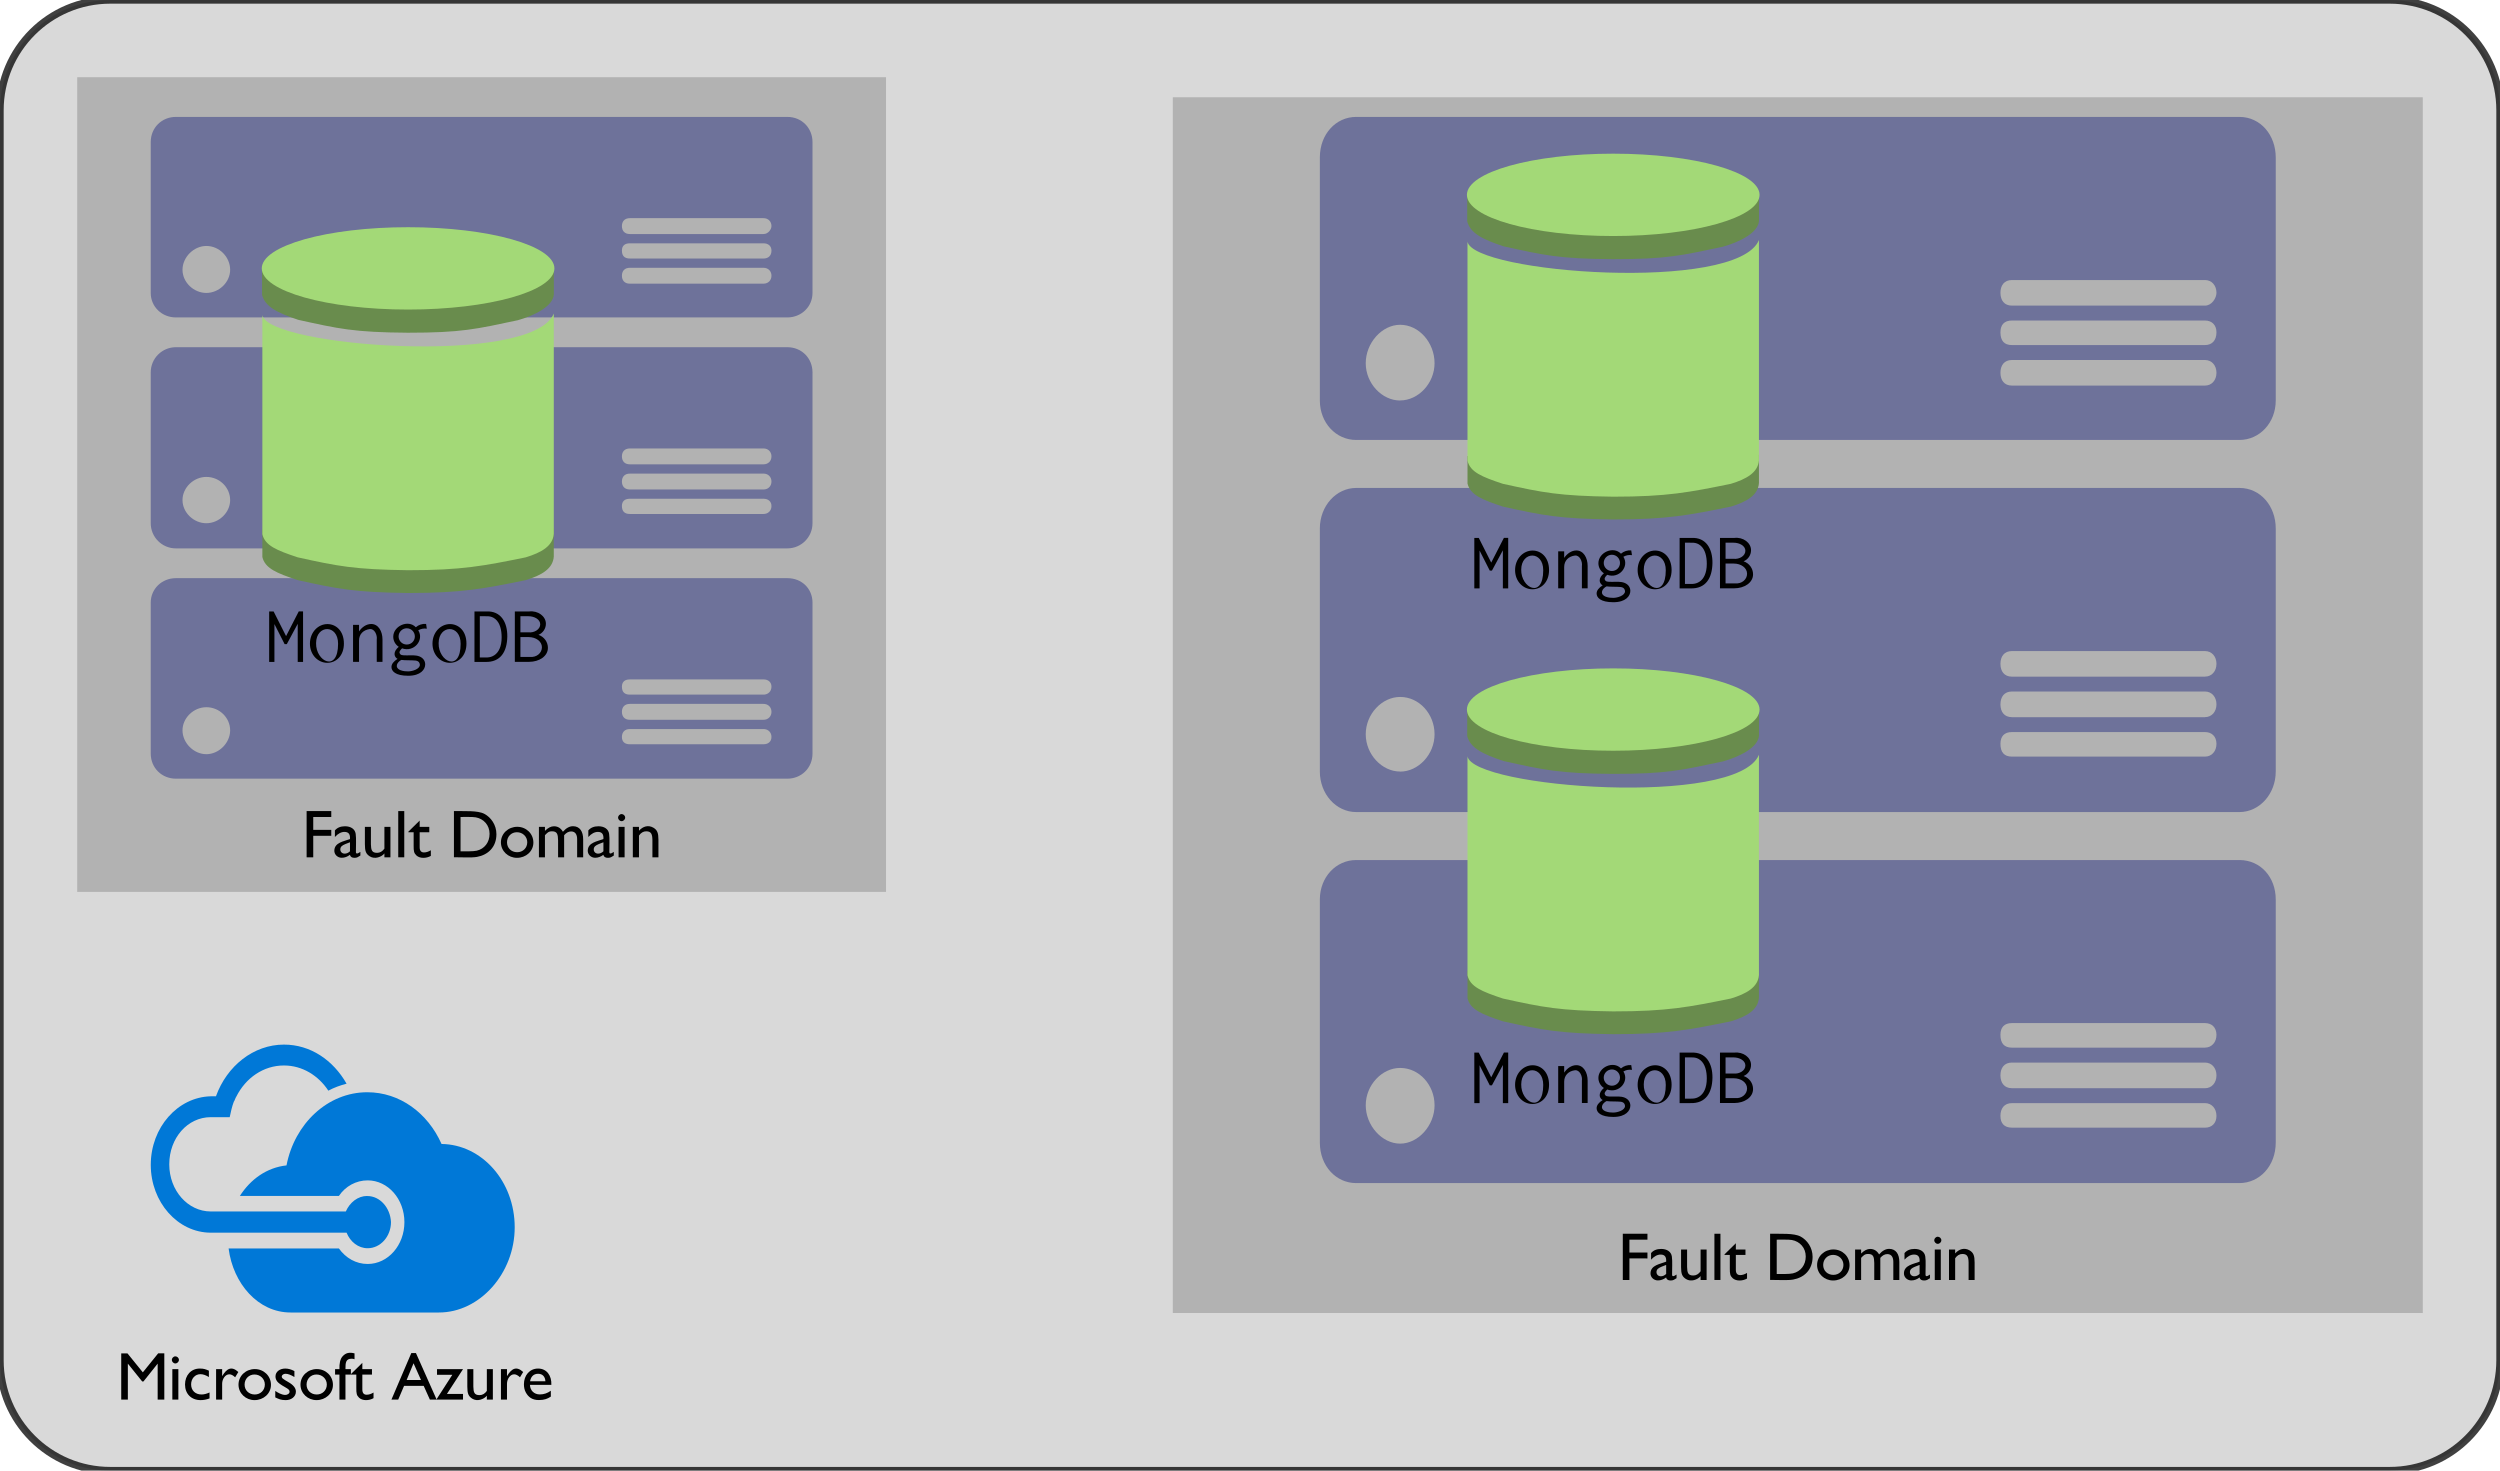 <svg xmlns="http://www.w3.org/2000/svg" xmlns:xlink="http://www.w3.org/1999/xlink" width="680" height="400"><g transform="translate(0 0)"><path d="M650 0c16.57 0 30 13.43 30 30v340c0 16.57-13.43 30-30 30H30c-16.57 0-30-13.43-30-30V30C0 13.43 13.43 0 30 0z" stroke="#000" stroke-width="2" fill="#ccc" opacity=".75"/><path d="M99.9 325.3c-2.57 0-4.75 1.75-5.84 4.22H57.34c-6.24 0-11.3-5.68-11.3-12.82 0-7.15 4.96-12.83 11.3-12.83h5.14c.3-1.4.6-2.84 1.1-4.16.3-.42.4-1 .7-1.44 2.56-5.1 7.4-8.46 12.95-8.46 5.05 0 9.4 2.77 12.08 6.85 1.6-.87 3.28-1.45 4.96-1.9-3.66-6.4-9.8-10.63-17.03-10.63-8.3 0-15.54 5.83-18.5 14.06v0h-1.4c-9 .22-16.33 8.46-16.33 18.66 0 10.13 7.33 18.44 16.34 18.44h36.92c1 2.48 3.17 4.23 5.74 4.23 3.47 0 6.34-3.2 6.34-7.13-.2-3.87-2.97-7.07-6.44-7.07z" fill="#0078d7"/><path d="M119.4 357c11.1 0 20.6-10.64 20.6-23.18 0-12.46-8.9-22.52-19.9-22.66-3.76-8.46-11.38-14.07-20.2-14.07-10.8 0-19.8 8.6-21.97 19.9-5.35.57-9.8 3.78-12.68 8.3h26.93c1.78-2.63 4.66-4.23 7.82-4.23 5.55 0 10 5.1 10 11.37s-4.45 11.37-10 11.37c-3.16 0-5.94-1.6-7.82-4.22h-30C63.4 349.13 70.2 357 79.03 357h40.4z" fill="#0078d7"/><path d="M6.5 357h169v34.88H6.5z" fill="none"/><use xlink:href="#a" transform="matrix(1,0,0,1,11.5,362) translate(20.125 18.688)"/><use xlink:href="#b" transform="matrix(1,0,0,1,11.5,362) translate(94.973 18.688)"/><path d="M21 242.6h220V21H21z" fill="#b2b2b2"/><use xlink:href="#c" transform="matrix(1,0,0,1,26,26) translate(55.997 207.188)"/><use xlink:href="#d" transform="matrix(1,0,0,1,26,26) translate(96.066 207.188)"/><path d="M214.16 157.26H47.84c-3.78 0-6.84 2.88-6.84 6.66v41.04c0 3.96 3.06 6.84 6.84 6.84h166.32c3.78 0 6.84-2.88 6.84-6.84v-41.04c0-3.78-2.88-6.66-6.84-6.66zM56.12 205.14c-3.42 0-6.48-3.06-6.48-6.48 0-3.42 3.06-6.3 6.48-6.3 3.6 0 6.48 2.88 6.48 6.3s-3.06 6.48-6.48 6.48zm151.56-2.7h-36.36c-1.44 0-2.16-.72-2.16-1.98s.72-2.16 2.16-2.16h36.36c1.26 0 2.16.9 2.16 2.16 0 1.26-.9 1.98-2.16 1.98zm0-6.66h-36.36c-1.44 0-2.16-.9-2.16-2.16 0-1.26.72-2.16 2.16-2.16h36.36c1.26 0 2.16.9 2.16 2.16 0 1.26-.9 2.16-2.16 2.16zm0-6.84h-36.36c-1.44 0-2.16-.72-2.16-2.16 0-1.26.72-1.98 2.16-1.98h36.36c1.26 0 2.16.72 2.16 1.98s-.9 2.16-2.16 2.16zM214.16 94.44H47.84c-3.78 0-6.84 3.06-6.84 6.84v41.04c0 3.78 3.06 6.84 6.84 6.84h166.32c3.78 0 6.84-3.06 6.84-6.84v-41.04c0-3.78-2.88-6.84-6.84-6.84zM56.12 142.32c-3.42 0-6.48-2.88-6.48-6.3s3.06-6.3 6.48-6.3c3.6 0 6.48 2.88 6.48 6.3s-3.06 6.3-6.48 6.3zm151.56-2.52h-36.36c-1.44 0-2.16-.72-2.16-2.16 0-1.26.72-1.98 2.16-1.98h36.36c1.26 0 2.16.72 2.16 1.98s-.9 2.16-2.16 2.16zm0-6.66h-36.36c-1.44 0-2.16-.9-2.16-2.16 0-1.26.72-2.16 2.16-2.16h36.36c1.26 0 2.16.9 2.16 2.16 0 1.26-.9 2.16-2.16 2.16zm0-6.84h-36.36c-1.44 0-2.16-.9-2.16-2.16 0-1.26.72-2.16 2.16-2.16h36.36c1.26 0 2.16.9 2.16 2.16 0 1.26-.9 2.16-2.16 2.16zM214.16 31.8H47.84c-3.78 0-6.84 2.88-6.84 6.84v41.04c0 3.78 3.06 6.66 6.84 6.66h166.32c3.78 0 6.84-2.88 6.84-6.66V38.64c0-3.78-2.88-6.84-6.84-6.84zM56.12 79.68c-3.42 0-6.48-2.88-6.48-6.3s3.06-6.48 6.48-6.48c3.6 0 6.48 3.06 6.48 6.48 0 3.42-3.06 6.3-6.48 6.3zm151.56-2.52h-36.36c-1.44 0-2.16-.9-2.16-2.16 0-1.26.72-2.16 2.16-2.16h36.36c1.26 0 2.16.9 2.16 2.16 0 1.26-.9 2.16-2.16 2.16zm0-6.84h-36.36c-1.44 0-2.16-.72-2.16-2.16 0-1.26.72-1.98 2.16-1.98h36.36c1.26 0 2.16.72 2.16 1.98 0 1.44-.9 2.16-2.16 2.16zm0-6.66h-36.36c-1.44 0-2.16-.9-2.16-2.16 0-1.26.72-2.16 2.16-2.16h36.36c1.26 0 2.16.9 2.16 2.16 0 .9-.9 2.16-2.16 2.16z" fill="#2a3282" fill-opacity=".5"/><path d="M71.28 72.8v7.4c.8 3.2 4.14 4.9 9.87 6.8 10.9 2.4 15.04 3.4 29.77 3.5 14.73 0 18.63-1 29.93-3.4 4.3-1.2 9.55-3.7 9.8-7v-7.7c-7.97.2-79.37-.6-79.37.4z" fill="#698c4d"/><path d="M150.8 73c0 6.2-17.83 11.2-39.8 11.2s-39.8-5-39.8-11.2c0-6.2 17.83-11.2 39.8-11.2s39.8 5 39.8 11.2z" fill="#a3d977"/><path d="M71.36 144.1v7.4c.72 3.1 3.9 4.4 9.63 6.3 10.9 2.4 15.27 3.3 30 3.5 14.73 0 20.7-1.2 32-3.5 4.3-1.3 7.4-3.1 7.64-6.4v-7.7c-7.88.1-79.28-.6-79.28.4z" fill="#698c4d"/><path d="M71.36 85.7v59.6c.72 3.1 3.9 4.4 9.63 6.3 10.9 2.4 15.27 3.3 30 3.5 14.73 0 20.7-1.2 32-3.5 4.3-1.3 7.4-3.1 7.64-6.4V85.3c-5.9 14.4-77.93 9-79.28.4z" fill="#a3d977"/><use xlink:href="#e" transform="matrix(1,0,0,1,71.2,161.8) translate(1.111 18.222)"/><path d="M319 357.14h340V26.46H319z" fill="#b2b2b2"/><use xlink:href="#c" transform="matrix(1,0,0,1,324,31.464) translate(115.997 316.688)"/><use xlink:href="#d" transform="matrix(1,0,0,1,324,31.464) translate(156.066 316.688)"/><path d="M609.12 233.93H368.88c-5.46 0-9.88 4.64-9.88 10.73v66.12c0 6.38 4.42 11.02 9.88 11.02h240.24c5.46 0 9.88-4.64 9.88-11.02v-66.12c0-6.1-4.16-10.73-9.88-10.73zm-228.28 77.14c-4.94 0-9.36-4.93-9.36-10.44 0-5.5 4.42-10.15 9.36-10.15 5.2 0 9.36 4.64 9.36 10.15 0 5.5-4.42 10.44-9.36 10.44zm218.92-4.35h-52.52c-2.08 0-3.12-1.16-3.12-3.2 0-2.02 1.04-3.47 3.12-3.47h52.52c1.82 0 3.12 1.45 3.12 3.48 0 2.03-1.3 3.2-3.12 3.2zm0-10.73h-52.52c-2.08 0-3.12-1.46-3.12-3.5 0-2.02 1.04-3.47 3.12-3.47h52.52c1.82 0 3.12 1.45 3.12 3.48 0 2.04-1.3 3.5-3.12 3.5zm0-11.03h-52.52c-2.08 0-3.12-1.16-3.12-3.48 0-2.04 1.04-3.2 3.12-3.2h52.52c1.82 0 3.12 1.16 3.12 3.2 0 2.02-1.3 3.47-3.12 3.47zM609.12 132.72H368.88c-5.46 0-9.88 4.93-9.88 11.02v66.12c0 6.1 4.42 11.02 9.88 11.02h240.24c5.46 0 9.88-4.93 9.88-11.02v-66.12c0-6.1-4.16-11.02-9.88-11.02zm-228.28 77.14c-4.94 0-9.36-4.64-9.36-10.15 0-5.5 4.42-10.14 9.36-10.14 5.2 0 9.36 4.64 9.36 10.15 0 5.52-4.42 10.16-9.36 10.16zm218.92-4.06h-52.52c-2.08 0-3.12-1.16-3.12-3.48 0-2.03 1.04-3.2 3.12-3.2h52.52c1.82 0 3.12 1.17 3.12 3.2 0 2.03-1.3 3.48-3.12 3.48zm0-10.73h-52.52c-2.08 0-3.12-1.45-3.12-3.48 0-2.04 1.04-3.5 3.12-3.5h52.52c1.82 0 3.12 1.46 3.12 3.5 0 2.02-1.3 3.47-3.12 3.47zm0-11.02h-52.52c-2.08 0-3.12-1.45-3.12-3.48 0-2.03 1.04-3.48 3.12-3.48h52.52c1.82 0 3.12 1.44 3.12 3.47 0 2.03-1.3 3.48-3.12 3.48zM609.12 31.8H368.88c-5.46 0-9.88 4.64-9.88 11.02v66.12c0 6.1 4.42 10.73 9.88 10.73h240.24c5.46 0 9.88-4.64 9.88-10.73V42.82c0-6.1-4.16-11.02-9.88-11.02zm-228.28 77.14c-4.94 0-9.36-4.64-9.36-10.15 0-5.52 4.42-10.45 9.36-10.45 5.2 0 9.36 4.93 9.36 10.44 0 5.5-4.42 10.14-9.36 10.14zm218.92-4.06h-52.52c-2.08 0-3.12-1.45-3.12-3.48 0-2.03 1.04-3.48 3.12-3.48h52.52c1.82 0 3.12 1.45 3.12 3.48 0 2.03-1.3 3.48-3.12 3.48zm0-11.02h-52.52c-2.08 0-3.12-1.16-3.12-3.48 0-2.03 1.04-3.2 3.12-3.2h52.52c1.82 0 3.12 1.17 3.12 3.2 0 2.32-1.3 3.48-3.12 3.48zm0-10.73h-52.52c-2.08 0-3.12-1.45-3.12-3.48 0-2.03 1.04-3.48 3.12-3.48h52.52c1.82 0 3.12 1.45 3.12 3.48 0 1.45-1.3 3.48-3.12 3.48z" fill="#2a3282" fill-opacity=".5"/><path d="M399.08 52.8v7.4c.8 3.2 4.14 4.9 9.87 6.8 10.9 2.4 15.04 3.4 29.77 3.5 14.73 0 18.63-1 29.93-3.4 4.3-1.2 9.55-3.7 9.8-7v-7.7c-7.97.2-79.37-.6-79.37.4z" fill="#698c4d"/><path d="M478.6 53c0 6.2-17.83 11.2-39.8 11.2S399 59.2 399 53c0-6.2 17.83-11.2 39.8-11.2s39.8 5 39.8 11.2z" fill="#a3d977"/><path d="M399.16 124.1v7.4c.72 3.1 3.9 4.4 9.63 6.3 10.9 2.4 15.27 3.3 30 3.5 14.73 0 20.7-1.2 32-3.5 4.3-1.3 7.4-3.1 7.64-6.4v-7.7c-7.88.1-79.28-.6-79.28.4z" fill="#698c4d"/><path d="M399.16 65.7v59.6c.72 3.1 3.9 4.4 9.63 6.3 10.9 2.4 15.27 3.3 30 3.5 14.73 0 20.7-1.2 32-3.5 4.3-1.3 7.4-3.1 7.64-6.4V65.3c-5.9 14.4-77.93 9-79.28.4z" fill="#a3d977"/><use xlink:href="#e" transform="matrix(1,0,0,1,399,141.8) translate(1.111 18.222)"/><path d="M399.08 192.8v7.4c.8 3.2 4.14 4.9 9.87 6.8 10.9 2.4 15.04 3.4 29.77 3.5 14.73 0 18.63-1 29.93-3.4 4.3-1.2 9.55-3.7 9.8-7v-7.7c-7.97.2-79.37-.6-79.37.4z" fill="#698c4d"/><path d="M478.6 193c0 6.2-17.83 11.2-39.8 11.2s-39.8-5-39.8-11.2c0-6.2 17.83-11.2 39.8-11.2s39.8 5 39.8 11.2z" fill="#a3d977"/><path d="M399.16 264.1v7.4c.72 3.1 3.9 4.4 9.63 6.3 10.9 2.4 15.27 3.3 30 3.5 14.73 0 20.7-1.2 32-3.5 4.3-1.3 7.4-3.1 7.64-6.4v-7.7c-7.88.1-79.28-.6-79.28.4z" fill="#698c4d"/><path d="M399.16 205.7v59.6c.72 3.1 3.9 4.4 9.63 6.3 10.9 2.4 15.27 3.3 30 3.5 14.73 0 20.7-1.2 32-3.5 4.3-1.3 7.4-3.1 7.64-6.4v-59.9c-5.9 14.4-77.93 9-79.28.4z" fill="#a3d977"/><g><use xlink:href="#e" transform="matrix(1,0,0,1,399,281.8) translate(1.111 18.222)"/></g><defs><path d="M1266-1397h186V0h-201v-1087L821-547h-37l-434-540V0H150v-1397h188l465 574" id="f"/><path d="M117-1200c0-54 52-107 106-107 58 0 109 49 109 107 0 57-51 108-109 108-54 0-106-53-106-108zm16 280h182V0H133v-920" id="g"/><path d="M262-461c0 187 127 307 316 307 70 0 150-20 241-61v180C728-1 638 16 551 16 268 16 78-172 78-455c0-278 181-487 454-483 122 2 168 22 267 64v194c-92-59-177-88-256-88-165 0-281 138-281 307" id="h"/><path d="M541-764c-125-1-217 148-217 283V0H141v-920h183v211c142-236 286-310 489-125l-96 160c-63-60-122-90-176-90" id="i"/><path d="M76-451c0-267 222-471 493-471s488 207 488 476c0 265-225 462-496 462C296 16 76-188 76-451zm796-4c0-172-139-303-313-303-172 0-299 133-299 305 0 174 132 299 307 299 174 0 305-128 305-301" id="j"/><path d="M391 16C248 13 200-13 84-66v-196c78 54 186 115 293 121 64 4 138-37 139-95 0-27-8-48-26-66s-56-44-115-77c-117-65-195-121-231-167s-54-97-54-152c-1-149 137-240 295-240 90 0 182 25 277 76v180c-108-65-196-98-265-98-93 0-157 78-89 143 29 27 119 78 169 107 153 87 230 183 230 288C708-83 559 21 391 16" id="k"/><path d="M522-1235c-182-2-191 119-190 315h164v164H332V0H150v-756H18v-164h132c-6-169 22-306 94-386 96-107 202-131 362-91v178c-29-11-57-16-84-16" id="l"/><path d="M0-774l342-336v190h291v164H342v451c0 105 44 158 131 158 65 0 134-22 207-66v170C550 33 349 44 243-57c-73-70-84-127-83-291v-408H0v-18" id="m"/><g id="a"><use transform="matrix(0.009,0,0,0.009,0,0)" xlink:href="#f"/><use transform="matrix(0.009,0,0,0.009,14.054,0)" xlink:href="#g"/><use transform="matrix(0.009,0,0,0.009,18,0)" xlink:href="#h"/><use transform="matrix(0.009,0,0,0.009,25.884,0)" xlink:href="#i"/><use transform="matrix(0.009,0,0,0.009,32.563,0)" xlink:href="#j"/><use transform="matrix(0.009,0,0,0.009,42.495,0)" xlink:href="#k"/><use transform="matrix(0.009,0,0,0.009,49.421,0)" xlink:href="#j"/><use transform="matrix(0.009,0,0,0.009,59.353,0)" xlink:href="#l"/><use transform="matrix(0.009,0,0,0.009,63.853,0)" xlink:href="#m"/></g><path d="M600-1405h141L1366 0h-205L975-414H381L205 0H0zm293 813l-225-506-209 506h434" id="n"/><path d="M43-920h786L342-170h487V0H23l483-750H43v-170" id="o"/><path d="M307-395c4 175 28 260 187 260 87 0 160-42 221-127v-658h182V0H715v-117C629-10 424 68 274-28c-116-74-149-155-149-365v-527h182v525" id="p"/><path d="M512-938c262 0 413 213 401 494H266c6 169 125 288 299 288 120 0 231-37 332-112v178C790-20 702 12 537 14c-210 1-322-95-397-232-39-71-56-154-56-247 0-265 171-473 428-473zm221 385c-7-136-83-227-221-227-143 0-220 95-242 227h463" id="q"/><g id="b"><use transform="matrix(0.009,0,0,0.009,0,0)" xlink:href="#n"/><use transform="matrix(0.009,0,0,0.009,12.006,0)" xlink:href="#o"/><use transform="matrix(0.009,0,0,0.009,19.512,0)" xlink:href="#p"/><use transform="matrix(0.009,0,0,0.009,28.512,0)" xlink:href="#i"/><use transform="matrix(0.009,0,0,0.009,35.279,0)" xlink:href="#q"/></g><path d="M156-1397h745v178H356v390h545v178H356V0H156v-1397" id="r"/><path d="M279 14C154 14 49-84 55-209c11-240 284-270 473-344 10-137-37-215-166-215-99 0-196 51-290 154v-199c71-83 172-125 305-125 171 0 301 80 323 228s4 380 7 548c0 31 11 47 32 47 22 0 56-16 103-49v111c-70 41-94 69-178 69-78 0-124-31-138-92-77 60-160 90-247 90zm-43-254c-2 75 56 129 131 129 58 0 112-24 161-71v-273c-79 31-209 74-254 121-25 26-38 57-38 94" id="s"/><path d="M133-1397h182V0H133v-1397" id="t"/><g id="c"><use transform="matrix(0.009,0,0,0.009,0,0)" xlink:href="#r"/><use transform="matrix(0.009,0,0,0.009,8.446,0)" xlink:href="#s"/><use transform="matrix(0.009,0,0,0.009,16.128,0)" xlink:href="#p"/><use transform="matrix(0.009,0,0,0.009,25.128,0)" xlink:href="#t"/><use transform="matrix(0.009,0,0,0.009,29.074,0)" xlink:href="#m"/></g><path d="M156-2v-1395c320 6 719-24 922 85 196 105 362 331 362 614 0 389-252 626-590 686C683 18 359-5 156-2zm659-1206c-102-18-324-9-459-11v1039c154-2 375 6 489-20 233-53 388-252 388-509 0-263-178-456-418-499" id="u"/><path d="M1276-545c1-139-53-237-182-237-75 0-146 38-211 114V0H700v-512c-4-181-24-274-184-274-109 0-143 48-213 118V0H121v-920h182v121c93-93 183-139 272-139 117 0 207 55 271 166 97-112 199-168 305-168 205 0 307 161 307 397V0h-182v-545" id="v"/><path d="M717-524c-3-169-33-262-187-262-86 0-159 43-219 129V0H125v-920h186v117c117-131 280-184 437-91 117 70 151 162 151 368V0H717v-524" id="w"/><g id="d"><use transform="matrix(0.009,0,0,0.009,0,0)" xlink:href="#u"/><use transform="matrix(0.009,0,0,0.009,13.5,0)" xlink:href="#j"/><use transform="matrix(0.009,0,0,0.009,23.432,0)" xlink:href="#v"/><use transform="matrix(0.009,0,0,0.009,37.31,0)" xlink:href="#s"/><use transform="matrix(0.009,0,0,0.009,44.991,0)" xlink:href="#g"/><use transform="matrix(0.009,0,0,0.009,48.938,0)" xlink:href="#w"/></g><path d="M41-623h55l154 305 157-306h53V1h-66v-471L259-219h-27L106-467V1H41v-624" id="x"/><path d="M460-226c0 151-97 238-205 238C140 12 40-86 40-225c0-141 101-242 217-242 104 0 203 83 203 241zm-72 3c1-245-271-238-272-8-5 228 272 366 272 8" id="y"/><path d="M274-405c-78 10-132 62-132 142V0H68v-457h74v81c34-51 89-92 151-92 88 0 139 91 139 191V0h-71v-275c9-55-27-138-87-130" id="z"/><path d="M126-314c0 55 45 100 101 100s100-45 100-100-44-101-100-101-101 46-101 101zm11 199c9 36 35 35 92 35 52 0 107-6 155 13 49 20 71 59 71 99 0 61-55 140-210 140C85 172 38 114 38 64c0-36 26-70 75-101-29-15-37-42-37-61 0-29 19-60 52-88-42-27-68-74-68-124 0-133 184-217 279-118 35-30 81-45 127-41l9 59c-41-6-74 2-106 20 77 121-53 276-200 223-4 4-32 28-32 52zm107 233c53 0 145-29 145-81 0-20-11-48-54-53s-135-1-174-8c-52 25-92 93-12 127 35 14 74 15 95 15" id="A"/><path d="M460-313C457-127 378 7 187 1H54v-624h145c184-10 263 137 261 310zM120-564v510c75-2 122 10 180-28 50-33 90-102 90-221 0-89-20-179-78-226-59-48-109-32-192-35" id="B"/><path d="M457-173C457-69 349 0 224 0H48v-623h177c109-13 207 59 207 152 0 60-36 114-92 137 70 24 117 88 117 161zm-95-291c0-61-72-100-146-100h-99v199h98c73 9 147-36 147-99zm21 284c0-74-75-126-164-126H117v245h119c82 8 147-49 147-119" id="C"/><g id="e"><use transform="matrix(0.022,0,0,0.022,0,0)" xlink:href="#x"/><use transform="matrix(0.022,0,0,0.022,11.111,0)" xlink:href="#y"/><use transform="matrix(0.022,0,0,0.022,22.222,0)" xlink:href="#z"/><use transform="matrix(0.022,0,0,0.022,33.333,0)" xlink:href="#A"/><use transform="matrix(0.022,0,0,0.022,44.444,0)" xlink:href="#y"/><use transform="matrix(0.022,0,0,0.022,55.556,0)" xlink:href="#B"/><use transform="matrix(0.022,0,0,0.022,66.667,0)" xlink:href="#C"/></g></defs></g></svg>